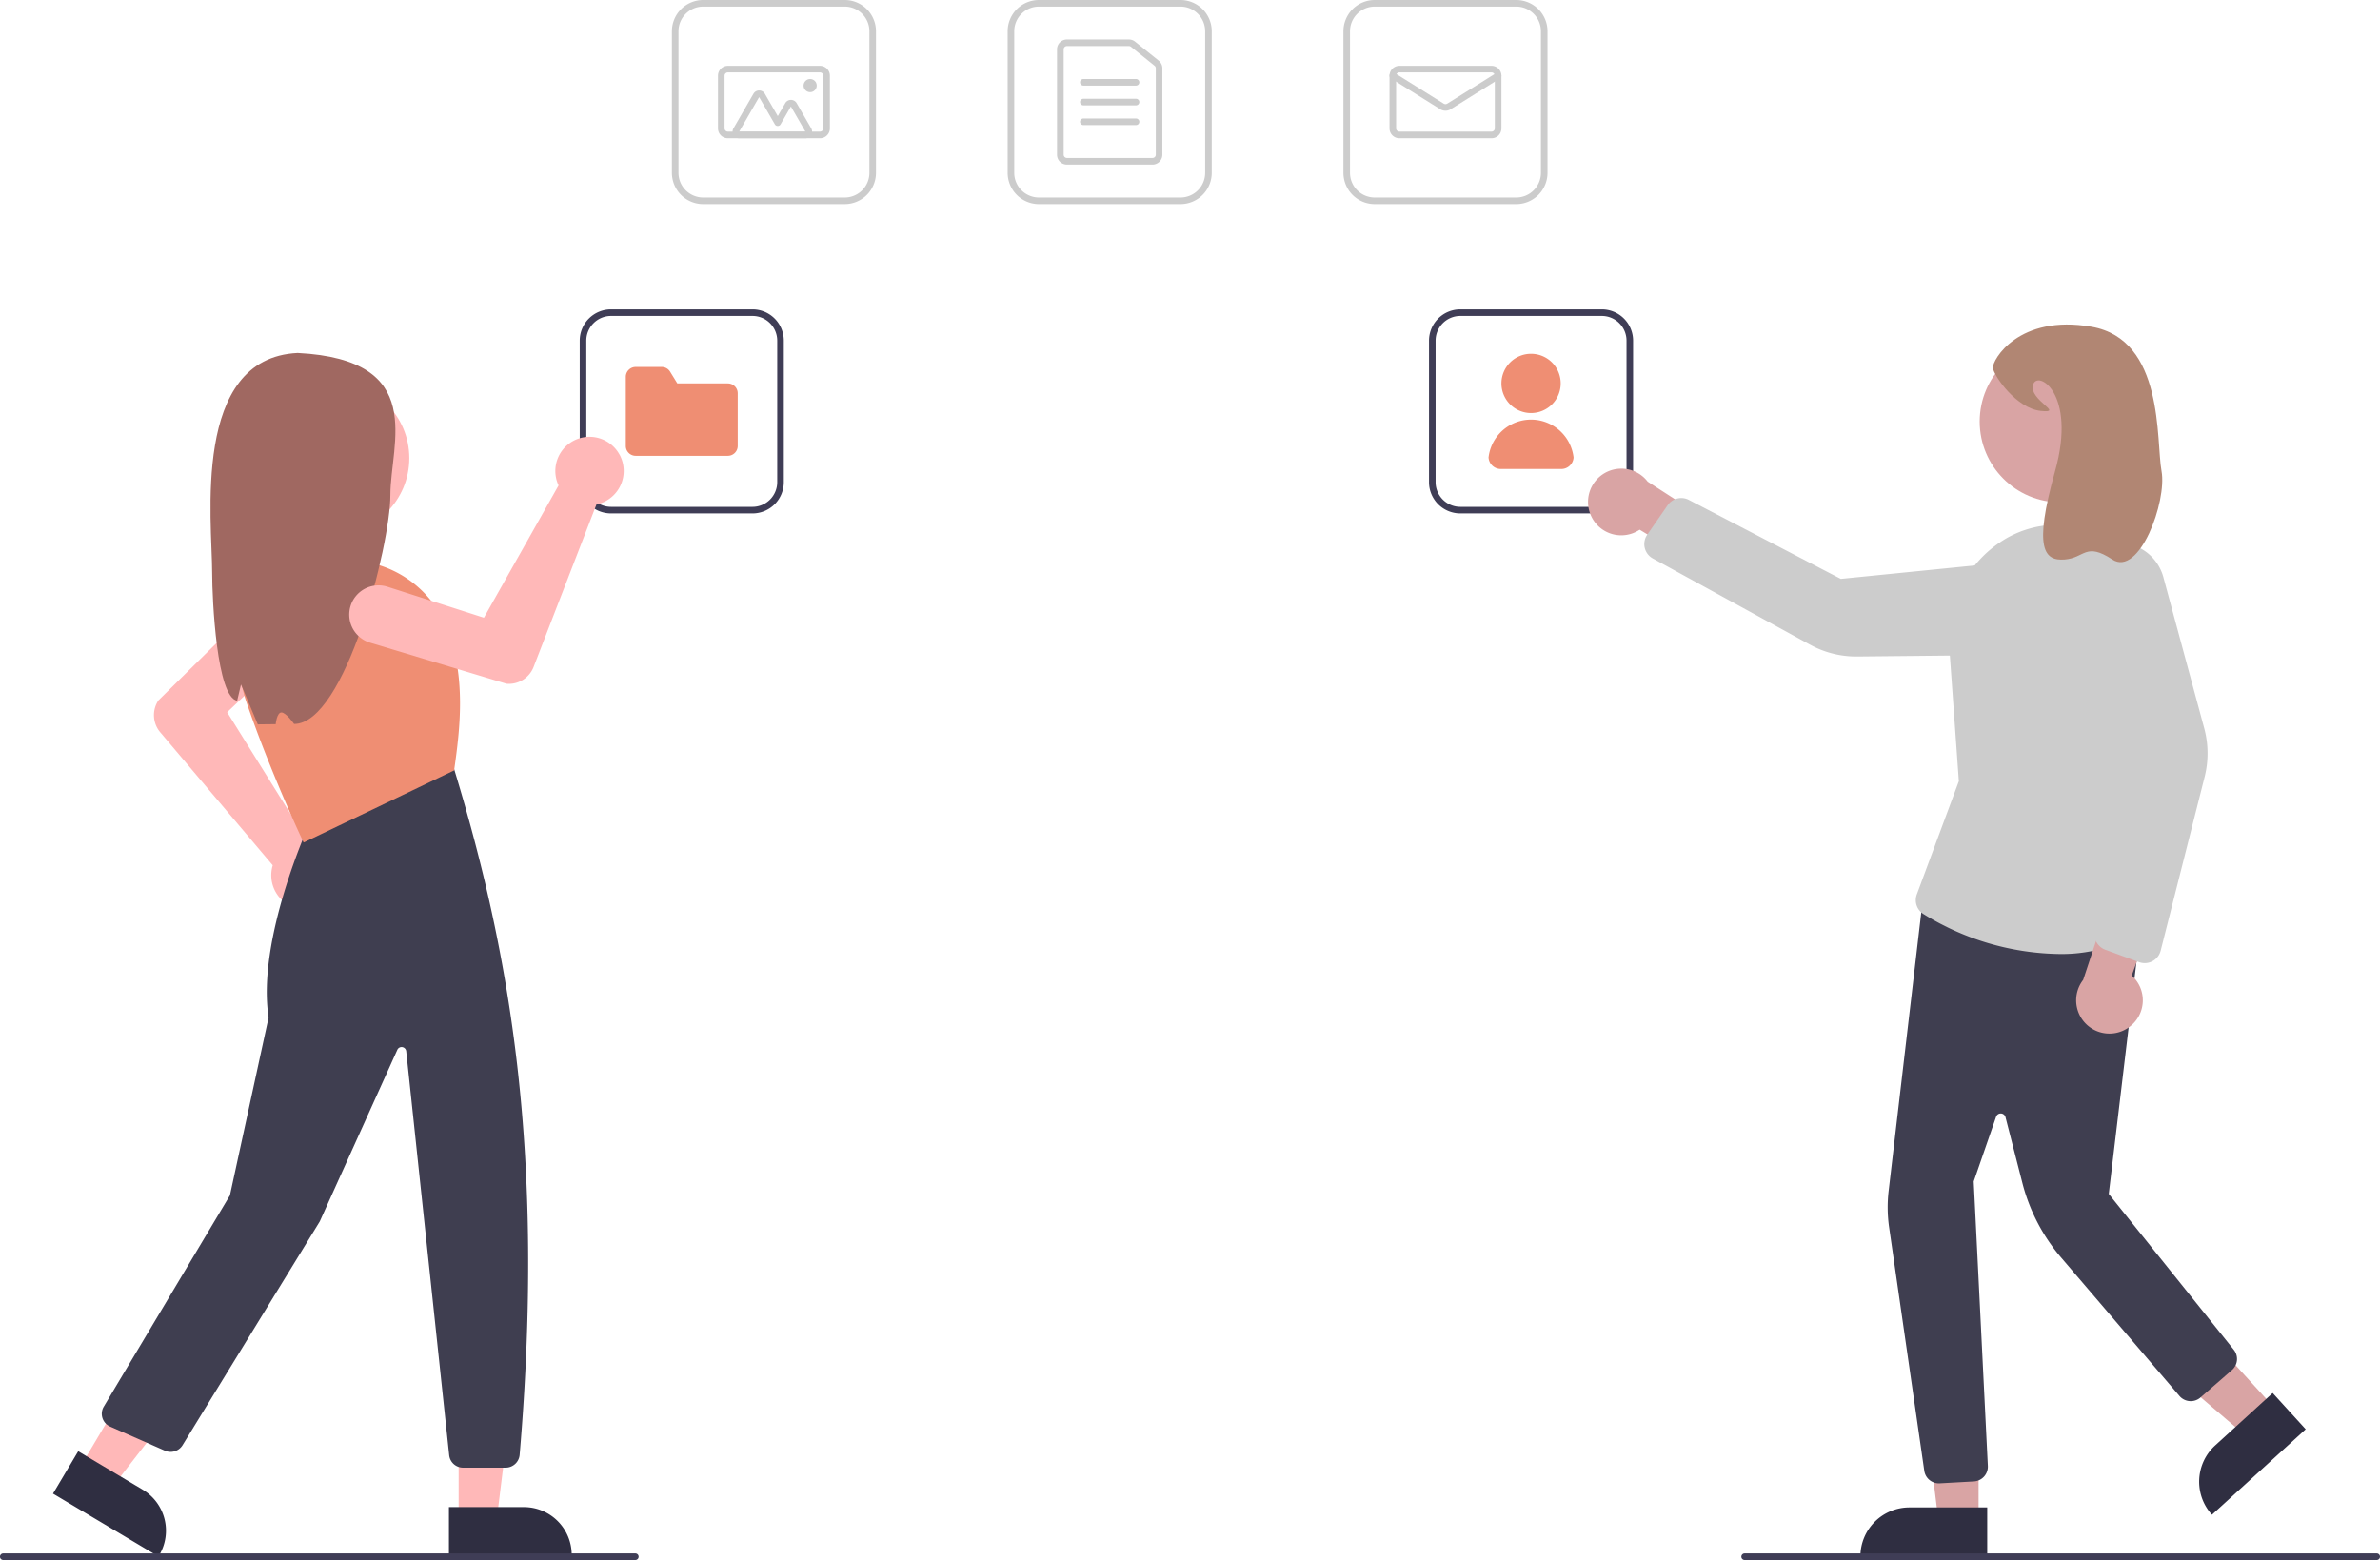 <svg id="undraw_icons_wdp4" xmlns="http://www.w3.org/2000/svg" width="291.336" height="191" viewBox="0 0 291.336 191">
  <path id="Path_72" data-name="Path 72" d="M565.765,237.983H548.438a3.832,3.832,0,0,1-3.828-3.828V216.828A3.832,3.832,0,0,1,548.438,213h17.327a3.832,3.832,0,0,1,3.828,3.828v17.327A3.832,3.832,0,0,1,565.765,237.983Zm-17.327-24.177a3.026,3.026,0,0,0-3.022,3.022v17.327a3.026,3.026,0,0,0,3.022,3.022h17.327a3.026,3.026,0,0,0,3.022-3.022V216.828a3.026,3.026,0,0,0-3.022-3.022Z" transform="translate(-421.262 -213)" fill="#ccc"/>
  <path id="Path_73" data-name="Path 73" d="M571.3,240.312H560.819a1.21,1.21,0,0,1-1.209-1.209V226.209A1.21,1.21,0,0,1,560.819,225h7.591a1.212,1.212,0,0,1,.757.267l2.885,2.319a1.2,1.2,0,0,1,.452.942V239.1A1.21,1.21,0,0,1,571.3,240.312Zm-10.477-14.506a.4.4,0,0,0-.4.4V239.1a.4.4,0,0,0,.4.4H571.3a.4.4,0,0,0,.4-.4V228.527a.4.4,0,0,0-.15-.314l-2.886-2.319a.4.4,0,0,0-.252-.089Z" transform="translate(-430.218 -220.165)" fill="#ccc"/>
  <path id="Path_74" data-name="Path 74" d="M573.46,237.806h-6.447a.4.4,0,1,1,0-.806h6.447a.4.4,0,0,1,0,.806Z" transform="translate(-434.397 -227.329)" fill="#ccc"/>
  <path id="Path_75" data-name="Path 75" d="M573.46,243.806h-6.447a.4.4,0,1,1,0-.806h6.447a.4.4,0,0,1,0,.806Z" transform="translate(-434.397 -230.911)" fill="#ccc"/>
  <path id="Path_76" data-name="Path 76" d="M573.46,249.806h-6.447a.4.4,0,1,1,0-.806h6.447a.4.4,0,0,1,0,.806Z" transform="translate(-434.397 -234.494)" fill="#ccc"/>
  <path id="Path_77" data-name="Path 77" d="M667.765,237.983H650.438a3.832,3.832,0,0,1-3.828-3.828V216.828A3.832,3.832,0,0,1,650.438,213h17.327a3.832,3.832,0,0,1,3.828,3.828v17.327A3.832,3.832,0,0,1,667.765,237.983Zm-17.327-24.177a3.025,3.025,0,0,0-3.022,3.022v17.327a3.025,3.025,0,0,0,3.022,3.022h17.327a3.026,3.026,0,0,0,3.022-3.022V216.828a3.025,3.025,0,0,0-3.022-3.022Z" transform="translate(-482.161 -213)" fill="#ccc"/>
  <path id="Path_78" data-name="Path 78" d="M673.1,241.865H661.819a1.21,1.21,0,0,1-1.209-1.209v-6.447A1.21,1.21,0,0,1,661.819,233H673.1a1.21,1.21,0,0,1,1.209,1.209v6.447A1.21,1.21,0,0,1,673.1,241.865Zm-11.283-8.059a.4.4,0,0,0-.4.4v6.447a.4.4,0,0,0,.4.4H673.1a.4.4,0,0,0,.4-.4v-6.447a.4.4,0,0,0-.4-.4Z" transform="translate(-490.519 -224.941)" fill="#ccc"/>
  <path id="Path_79" data-name="Path 79" d="M667.46,239.689a1.21,1.21,0,0,1-.641-.182l-6.02-3.763a.4.4,0,1,1,.427-.684l6.02,3.763a.405.405,0,0,0,.427,0l6.02-3.763a.4.4,0,0,1,.427.684l-6.02,3.763A1.211,1.211,0,0,1,667.46,239.689Z" transform="translate(-490.519 -226.135)" fill="#ccc"/>
  <path id="Path_80" data-name="Path 80" d="M463.765,237.983H446.438a3.832,3.832,0,0,1-3.828-3.828V216.828A3.832,3.832,0,0,1,446.438,213h17.327a3.832,3.832,0,0,1,3.828,3.828v17.327A3.832,3.832,0,0,1,463.765,237.983Zm-17.327-24.177a3.026,3.026,0,0,0-3.022,3.022v17.327a3.026,3.026,0,0,0,3.022,3.022h17.327a3.025,3.025,0,0,0,3.022-3.022V216.828a3.026,3.026,0,0,0-3.022-3.022Z" transform="translate(-360.363 -213)" fill="#ccc"/>
  <path id="Path_81" data-name="Path 81" d="M469.1,241.865H457.819a1.21,1.21,0,0,1-1.209-1.209v-6.447A1.21,1.21,0,0,1,457.819,233H469.1a1.21,1.21,0,0,1,1.209,1.209v6.447A1.21,1.21,0,0,1,469.1,241.865Zm-11.283-8.059a.4.4,0,0,0-.4.4v6.447a.4.4,0,0,0,.4.4H469.1a.4.4,0,0,0,.4-.4v-6.447a.4.4,0,0,0-.4-.4Z" transform="translate(-368.722 -224.941)" fill="#ccc"/>
  <path id="Path_82" data-name="Path 82" d="M469.963,246.343h-8.109a.806.806,0,0,1-.7-1.209L463.6,240.9a.806.806,0,0,1,1.4,0l1.578,2.733.914-1.583a.806.806,0,0,1,1.4,0l1.779,3.082a.806.806,0,0,1-.7,1.209Zm0-.806h0l-1.779-3.082-1.263,2.188a.4.4,0,0,1-.349.2h0a.4.4,0,0,1-.349-.2l-1.926-3.337-2.443,4.231Z" transform="translate(-371.371 -229.419)" fill="#ccc"/>
  <circle id="Ellipse_20" data-name="Ellipse 20" cx="0.806" cy="0.806" r="0.806" transform="translate(98.365 9.671)" fill="#ccc"/>
  <path id="Path_83" data-name="Path 83" d="M435.765,331.983H418.438a3.832,3.832,0,0,1-3.828-3.828V310.828A3.832,3.832,0,0,1,418.438,307h17.327a3.832,3.832,0,0,1,3.828,3.828v17.327A3.832,3.832,0,0,1,435.765,331.983Zm-17.327-24.177a3.026,3.026,0,0,0-3.022,3.022v17.327a3.026,3.026,0,0,0,3.022,3.022h17.327a3.026,3.026,0,0,0,3.022-3.022V310.828a3.026,3.026,0,0,0-3.022-3.022Z" transform="translate(-343.646 -269.122)" fill="#3f3d56"/>
  <path id="Path_84" data-name="Path 84" d="M441.1,335.38H429.819a1.21,1.21,0,0,1-1.209-1.209v-8.462a1.21,1.21,0,0,1,1.209-1.209H433a1.2,1.2,0,0,1,1.03.575l.886,1.44H441.1a1.21,1.21,0,0,1,1.209,1.209v6.447A1.21,1.21,0,0,1,441.1,335.38Z" transform="translate(-352.005 -279.571)" fill="#ef8e73"/>
  <circle id="Ellipse_21" data-name="Ellipse 21" cx="9.337" cy="9.337" r="9.337" transform="translate(31.428 46.758)" fill="#ffb8b8"/>
  <path id="Path_85" data-name="Path 85" d="M303.819,431.771q-.176,0-.354-.016a4.183,4.183,0,0,1-3.754-4.986,3.922,3.922,0,0,1,.1-.4l-13.781-16.3a3.248,3.248,0,0,1-.226-3.872l.025-.03,12.4-12.231a3.586,3.586,0,1,1,4.988,5.152l-8.984,8.541,9.835,15.786a3.981,3.981,0,0,1,.555.068,4.183,4.183,0,0,1-.811,8.284Z" transform="translate(-266.425 -320.426)" fill="#ffb8b8"/>
  <path id="Path_86" data-name="Path 86" d="M139.327,435.065h4.661l2.217-17.977h-6.879Z" transform="translate(-83.184 -249.021)" fill="#ffb8b8"/>
  <path id="Path_87" data-name="Path 87" d="M374.878,670.924h9.179a5.849,5.849,0,0,1,5.849,5.849v.19H374.878Z" transform="translate(-319.924 -486.402)" fill="#2f2e41"/>
  <path id="Path_88" data-name="Path 88" d="M24.366,422.823l4,2.384,11.1-14.312-5.911-3.519Z" transform="translate(-14.548 -243.223)" fill="#ffb8b8"/>
  <path id="Path_89" data-name="Path 89" d="M257.685,653.956l7.886,4.7h0a5.849,5.849,0,0,1,2.033,8.018l-.1.163L254.6,659.145Z" transform="translate(-248.11 -476.271)" fill="#2f2e41"/>
  <path id="Path_90" data-name="Path 90" d="M318.86,531.937h-5.219a1.708,1.708,0,0,1-1.7-1.53l-5.261-49.457a.57.57,0,0,0-1.087-.174L296.1,501.792l-16.8,27.4a1.719,1.719,0,0,1-2.147.671l-6.713-2.954a1.711,1.711,0,0,1-.78-2.444L285.1,498.6l4.738-21.794c-1.49-9.451,4.9-23.5,4.963-23.644l.032-.069,17.6-6.878.088.108c6.939,22.772,11.168,47.279,8.046,84.043A1.722,1.722,0,0,1,318.86,531.937Z" transform="translate(-256.956 -352.242)" fill="#3f3e50"/>
  <path id="Path_91" data-name="Path 91" d="M319.272,417.785l-.082-.172c-.039-.082-3.952-8.335-6.968-17.154a13.009,13.009,0,0,1,.9-10.426,13.151,13.151,0,0,1,8.387-6.449h0a13.167,13.167,0,0,1,15.283,7.886c2.392,5.983,1.63,12.368.912,17.39l-.014.1L337.6,409Z" transform="translate(-282.103 -314.629)" fill="#ef8e73"/>
  <path id="Path_93" data-name="Path 93" d="M312.12,320.252c-13.034.611-10.467,20.592-10.467,26.86,0,3.5.576,15.294,3.06,15.717l.471-1.986,2.055,4.88c.7,0,1.431-.01,2.191-.024,0,0,.134-1.428.7-1.435s1.553,1.409,1.553,1.409c6.222.009,11.785-21.808,11.785-28.044C323.464,331.362,328.078,321.061,312.12,320.252Z" transform="translate(-275.682 -277.034)" fill="#a06861"/>
  <path id="Path_94" data-name="Path 94" d="M377.738,347.893q.085.155.156.318a4.183,4.183,0,0,1-2.576,5.685,3.933,3.933,0,0,1-.4.1l-7.7,19.908a3.248,3.248,0,0,1-3.289,2.055l-.039-.007-16.681-5.022a3.586,3.586,0,1,1,2.13-6.848l11.8,3.789,9.138-16.2a3.973,3.973,0,0,1-.206-.52,4.183,4.183,0,0,1,7.659-3.26Z" transform="translate(-301.902 -292.241)" fill="#ffb8b8"/>
  <path id="Path_95" data-name="Path 95" d="M693.765,331.983H676.438a3.833,3.833,0,0,1-3.828-3.828V310.828A3.832,3.832,0,0,1,676.438,307h17.327a3.832,3.832,0,0,1,3.828,3.828v17.327A3.832,3.832,0,0,1,693.765,331.983Zm-17.327-24.177a3.026,3.026,0,0,0-3.022,3.022v17.327a3.026,3.026,0,0,0,3.022,3.022h17.327a3.025,3.025,0,0,0,3.022-3.022V310.828a3.025,3.025,0,0,0-3.022-3.022Z" transform="translate(-497.684 -269.122)" fill="#3f3d56"/>
  <path id="Path_96" data-name="Path 96" d="M698.237,327.753a3.627,3.627,0,1,1,3.627-3.627A3.627,3.627,0,0,1,698.237,327.753Z" transform="translate(-510.819 -277.182)" fill="#ef8e73"/>
  <path id="Path_97" data-name="Path 97" d="M699.519,346.544h-7.242a1.507,1.507,0,0,1-1.584-1.41,5.24,5.24,0,0,1,10.41,0A1.507,1.507,0,0,1,699.519,346.544Z" transform="translate(-508.48 -289.123)" fill="#ef8e73"/>
  <path id="Path_98" data-name="Path 98" d="M590.255,433.3h-4.94l-2.35-19.055h7.292Z" transform="translate(-348.057 -247.32)" fill="#d9a4a4"/>
  <path id="Path_99" data-name="Path 99" d="M571.152,458.025h9.527v6H565.154a6,6,0,0,1,6-6Z" transform="translate(-337.423 -273.462)" fill="#2f2e41"/>
  <path id="Path_100" data-name="Path 100" d="M663.8,406.767l-3.65,3.33L645.573,397.6l5.387-4.914Z" transform="translate(-385.437 -234.454)" fill="#d9a4a4"/>
  <path id="Path_101" data-name="Path 101" d="M6,0h9.527V6H0A6,6,0,0,1,6,0Z" transform="matrix(0.739, -0.674, 0.674, 0.739, 266.723, 181.022)" fill="#2f2e41"/>
  <path id="Path_102" data-name="Path 102" d="M818.207,557.535a1.8,1.8,0,0,1-1.791-1.554l-4.3-29.774a17.282,17.282,0,0,1-.061-4.481l4.2-35.853,26.8,2.25L839,522.094l15.3,19.076a1.809,1.809,0,0,1-.224,2.5l-3.852,3.355a1.813,1.813,0,0,1-2.569-.189l-14.5-16.963a22.782,22.782,0,0,1-4.722-9.091l-2.07-8.071a.6.6,0,0,0-1.157-.047l-2.737,7.907L824.2,555.4a1.817,1.817,0,0,1-1.71,1.9l-4.18.232Z" transform="translate(-580.866 -375.918)" fill="#3f3e50"/>
  <circle id="Ellipse_22" data-name="Ellipse 22" cx="9.897" cy="9.897" r="9.897" transform="translate(242.334 41.714)" fill="#d9a4a4"/>
  <path id="Path_103" data-name="Path 103" d="M721.272,361.14a4.052,4.052,0,0,0,5.965,1.74l12.976,7.862-1.008-6.649-10.984-7.1a4.074,4.074,0,0,0-6.949,4.145Z" transform="translate(-526.526 -298.023)" fill="#d9a4a4"/>
  <path id="Path_104" data-name="Path 104" d="M837.739,424.982h0a32.416,32.416,0,0,1-16.258-4.847,2.011,2.011,0,0,1-.875-2.444l5.145-13.864-1.17-16.336a14.177,14.177,0,0,1,7.058-13.438,12.731,12.731,0,0,1,11.106-.658,13.69,13.69,0,0,1,7.888,8.99l1.652,5.746a35.254,35.254,0,0,1-.66,21.4l-4.785,13.435-.124.074A18.9,18.9,0,0,1,837.739,424.982Z" transform="translate(-585.968 -308.184)" fill="#ccc"/>
  <path id="Path_105" data-name="Path 105" d="M738.345,371.079a2.013,2.013,0,0,1,.021-2.262l2.508-3.622a2.018,2.018,0,0,1,2.586-.641l18.6,9.671,20.519-2.057a5.7,5.7,0,1,1,.626,11.369l-19.134.194a11.768,11.768,0,0,1-5.766-1.446l-19.247-10.555A2.023,2.023,0,0,1,738.345,371.079Z" transform="translate(-536.729 -303.35)" fill="#ccc"/>
  <path id="Path_106" data-name="Path 106" d="M875.818,495.925a4.052,4.052,0,0,0,.186-6.211l4.833-13.3-6.665,1.414-4.112,12.414a4.074,4.074,0,0,0,5.757,5.685Z" transform="translate(-615.059 -370.269)" fill="#d9a4a4"/>
  <path id="Path_107" data-name="Path 107" d="M876.839,429.434a2,2,0,0,1-.692-.123l-4.136-1.518a2.018,2.018,0,0,1-1.27-2.342l4.691-20.429-7.144-19.344a5.7,5.7,0,1,1,10.847-3.461l4.994,18.472a11.769,11.769,0,0,1,.048,5.944l-5.383,21.281a2.014,2.014,0,0,1-1.953,1.521Z" transform="translate(-614.306 -311.515)" fill="#ccc"/>
  <path id="Path_109" data-name="Path 109" d="M845.27,685.806H767.9a.4.4,0,1,1,0-.806H845.27a.4.4,0,0,1,0,.806Z" transform="translate(-554.337 -494.806)" fill="#3f3d56"/>
  <path id="Path_110" data-name="Path 110" d="M316.27,685.806H238.9a.4.4,0,1,1,0-.806H316.27a.4.4,0,0,1,0,.806Z" transform="translate(-238.5 -494.806)" fill="#3f3d56"/>
  <path id="Path_111" data-name="Path 111" d="M243.953,45.05c.111.948,2.846,4.939,5.848,5.258s-1.438-1.282-.938-3.181,5.385.978,2.7,10.555-1.3,11.009,1.171,10.821,2.545-2.164,5.839,0,6.707-7.106,6.022-10.821.378-16.1-8.559-17.675S243.842,44.1,243.953,45.05Z" fill="#b18673"/>
</svg>
